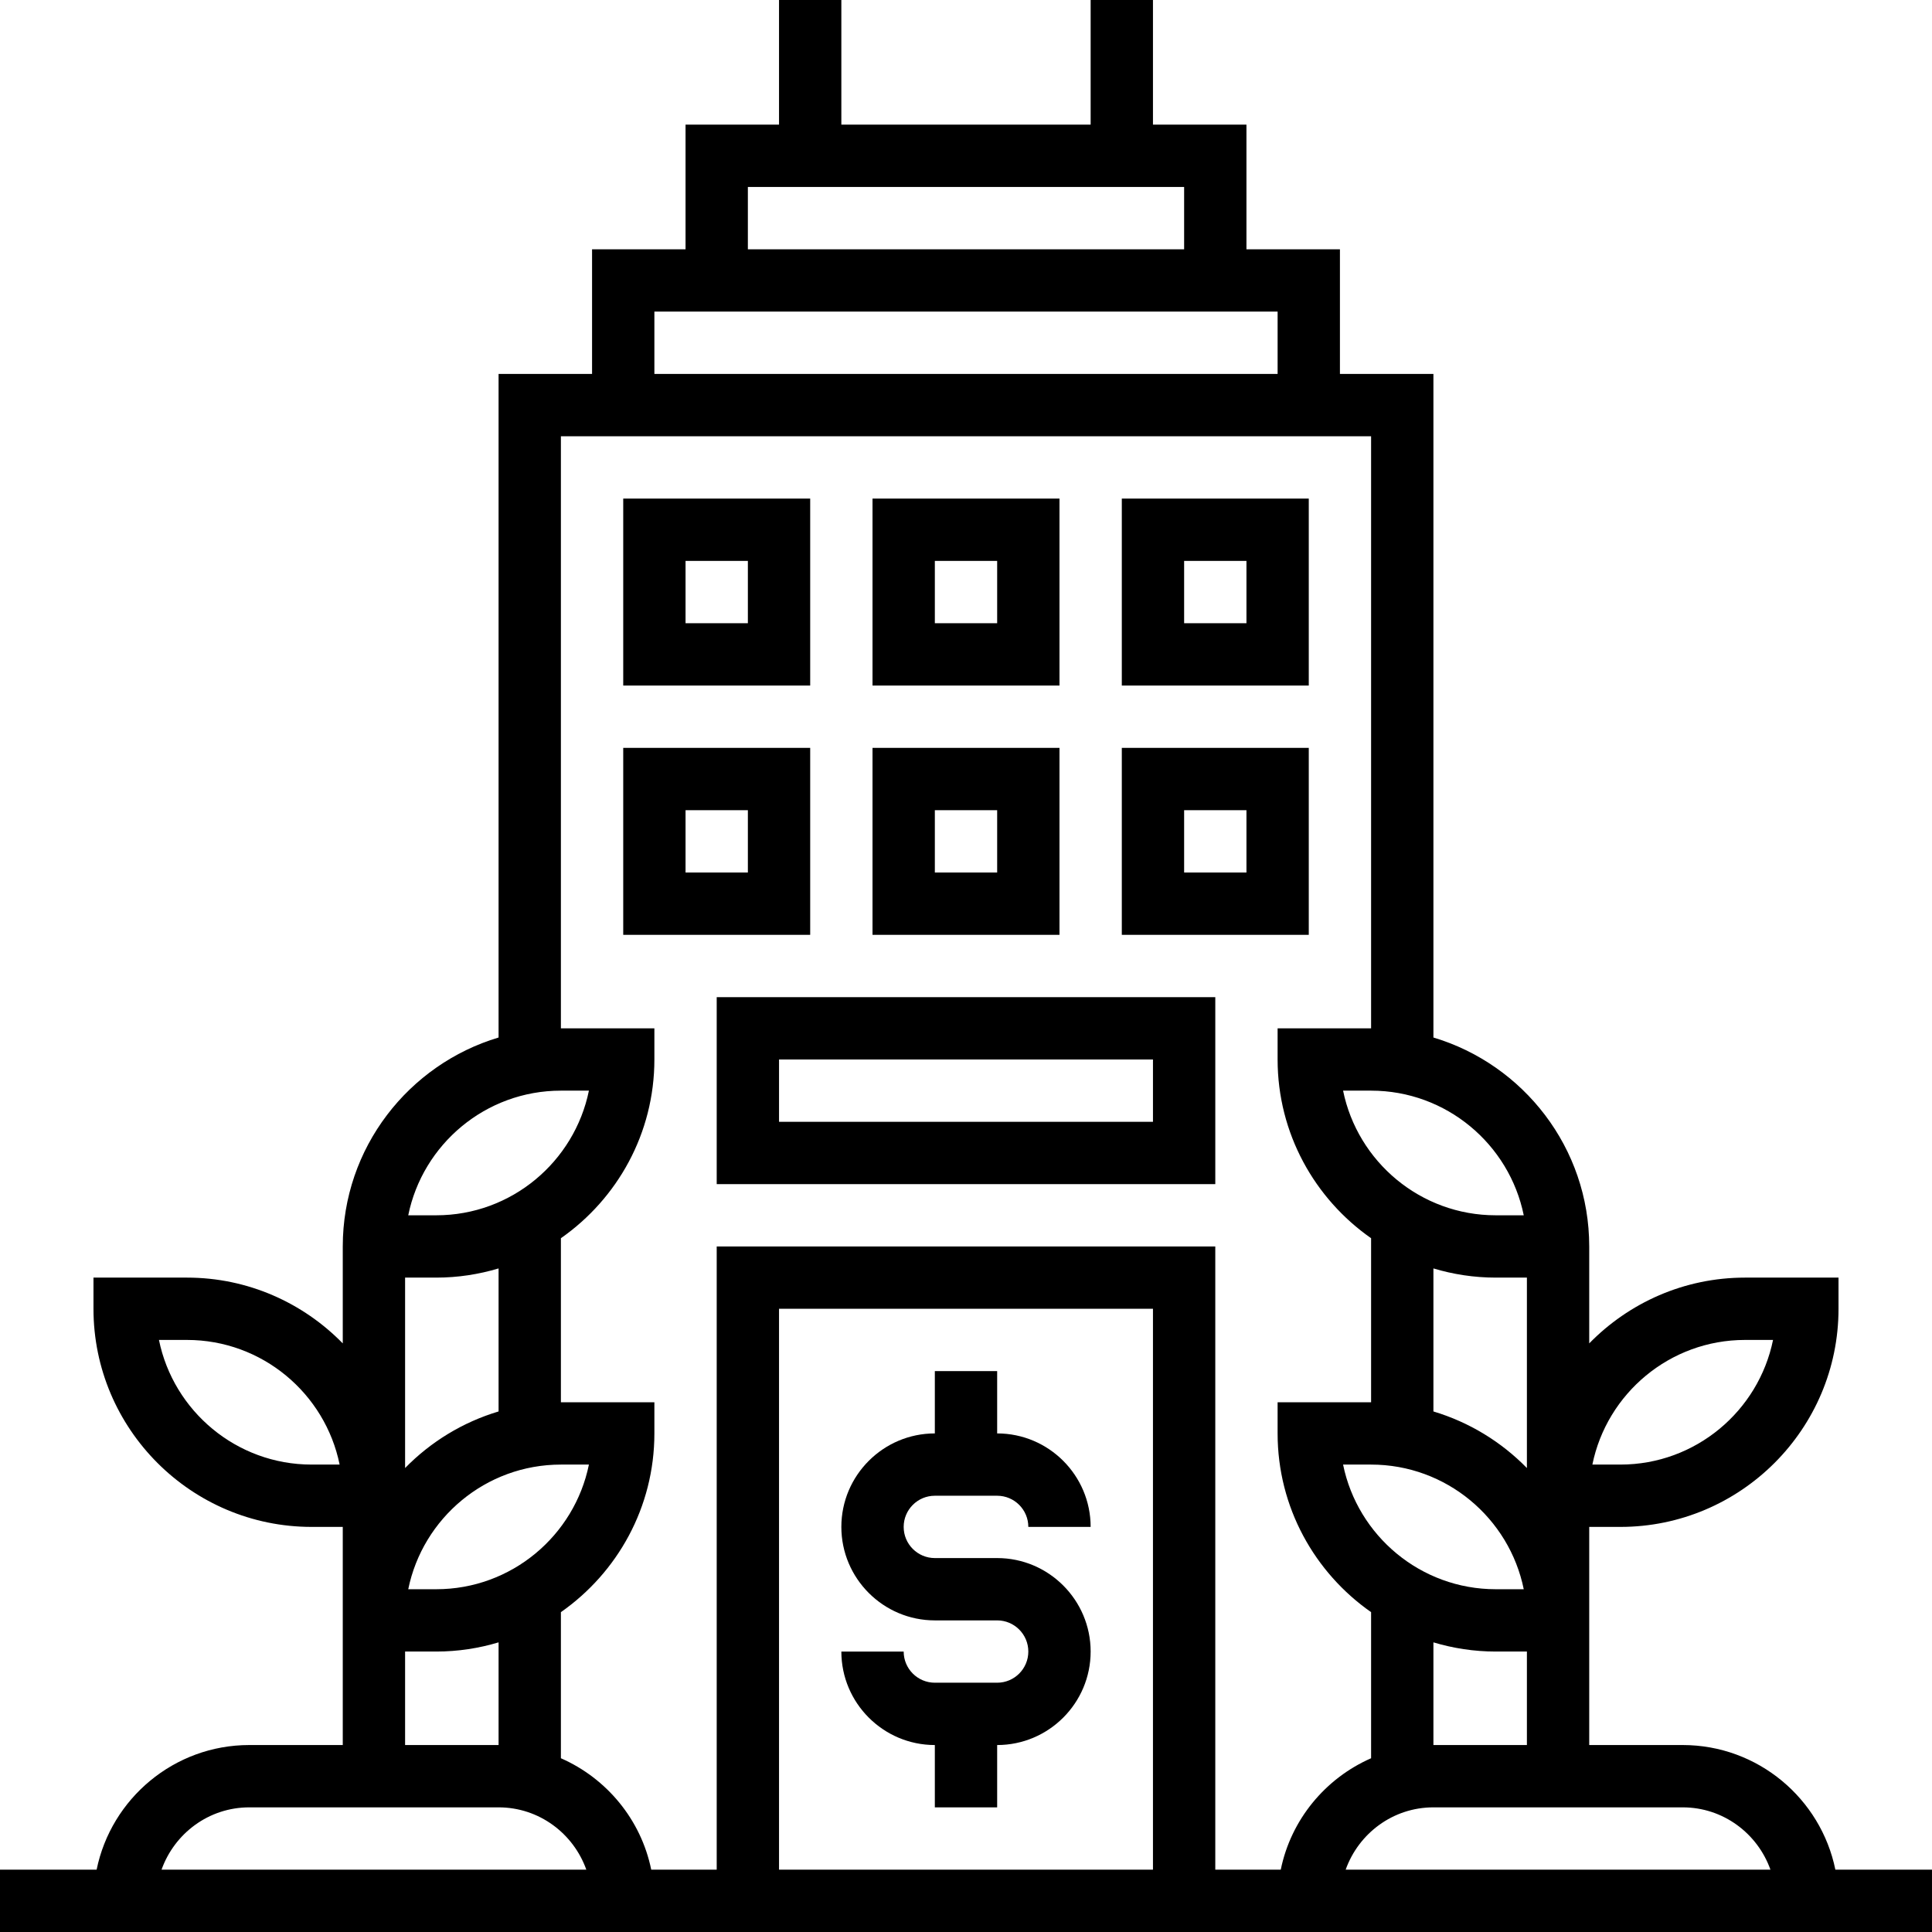<svg height="496pt" viewBox="0 0 496 496" width="496pt" xmlns="http://www.w3.org/2000/svg"><path d="m240 384h16c4.414 0 8 3.586 8 8h16c0-13.23-10.77-24-24-24v-16h-16v16c-13.23 0-24 10.77-24 24s10.77 24 24 24h16c4.414 0 8 3.586 8 8s-3.586 8-8 8h-16c-4.414 0-8-3.586-8-8h-16c0 13.23 10.77 24 24 24v16h16v-16c13.23 0 24-10.77 24-24s-10.77-24-24-24h-16c-4.414 0-8-3.586-8-8s3.586-8 8-8zm0 0"/><path d="m471.191 480c-3.719-18.23-19.871-32-39.191-32h-24v-56h8c30.871 0 56-25.129 56-56v-8h-24c-15.664 0-29.824 6.48-40 16.887v-24.887c0-25.312-16.895-46.734-40-53.641v-170.359h-24v-32h-24v-32h-24v-32h-16v32h-64v-32h-16v32h-24v32h-24v32h-24v170.359c-23.098 6.906-40 28.328-40 53.641v24.887c-10.176-10.406-24.336-16.887-40-16.887h-24v8c0 30.871 25.129 56 56 56h8v56h-24c-19.312 0-35.473 13.77-39.191 32h-24.809v16h496v-16zm-23.191-136h7.191c-3.719 18.23-19.871 32-39.191 32h-7.191c3.711-18.23 19.871-32 39.191-32zm-368 32c-19.32 0-35.48-13.77-39.191-32h7.191c19.32 0 35.48 13.77 39.191 32zm374.527 104h-109.055c3.312-9.289 12.113-16 22.527-16h64c10.414 0 19.215 6.711 22.527 16zm-62.527-32h-24v-26.359c5.07 1.52 10.441 2.359 16 2.359h8zm-.809-40h-7.191c-19.32 0-35.48-13.77-39.191-32h7.191c19.32 0 35.48 13.77 39.191 32zm.809-80v48.887c-6.559-6.711-14.785-11.766-24-14.527v-36.719c5.07 1.52 10.441 2.359 16 2.359zm-.809-16h-7.191c-19.32 0-35.48-13.77-39.191-32h7.191c19.32 0 35.48 13.77 39.191 32zm-199.191-264h112v16h-112zm-24 32h160v16h-160zm-24 200h7.191c-3.719 18.23-19.871 32-39.191 32h-7.191c3.711-18.23 19.871-32 39.191-32zm-32 48c5.559 0 10.93-.84 16-2.359v36.719c-9.215 2.754-17.441 7.816-24 14.527v-48.887zm0 80h-7.191c3.719-18.23 19.871-32 39.191-32h7.191c-3.711 18.23-19.871 32-39.191 32zm-8 16h8c5.559 0 10.93-.84 16-2.359v26.359h-24zm-40 40h64c10.414 0 19.215 6.711 22.527 16h-109.055c3.312-9.289 12.113-16 22.527-16zm136 16v-144h96v144zm-16-160v160h-16.809c-2.625-12.855-11.449-23.457-23.191-28.609v-37.504c14.488-10.133 24-26.91 24-45.887v-8h-24v-42.113c14.488-10.133 24-26.91 24-45.887v-8h-24v-152h208v152h-24v8c0 18.977 9.512 35.754 24 45.887v42.113h-24v8c0 18.977 9.512 35.754 24 45.887v37.504c-11.742 5.152-20.566 15.754-23.191 28.609h-16.809v-160zm0 0"/><path d="m208 128h-48v48h48zm-16 32h-16v-16h16zm0 0"/><path d="m272 128h-48v48h48zm-16 32h-16v-16h16zm0 0"/><path d="m336 128h-48v48h48zm-16 32h-16v-16h16zm0 0"/><path d="m208 192h-48v48h48zm-16 32h-16v-16h16zm0 0"/><path d="m272 192h-48v48h48zm-16 32h-16v-16h16zm0 0"/><path d="m336 192h-48v48h48zm-16 32h-16v-16h16zm0 0"/><path d="m312 256h-128v48h128zm-16 32h-96v-16h96zm0 0"/></svg>